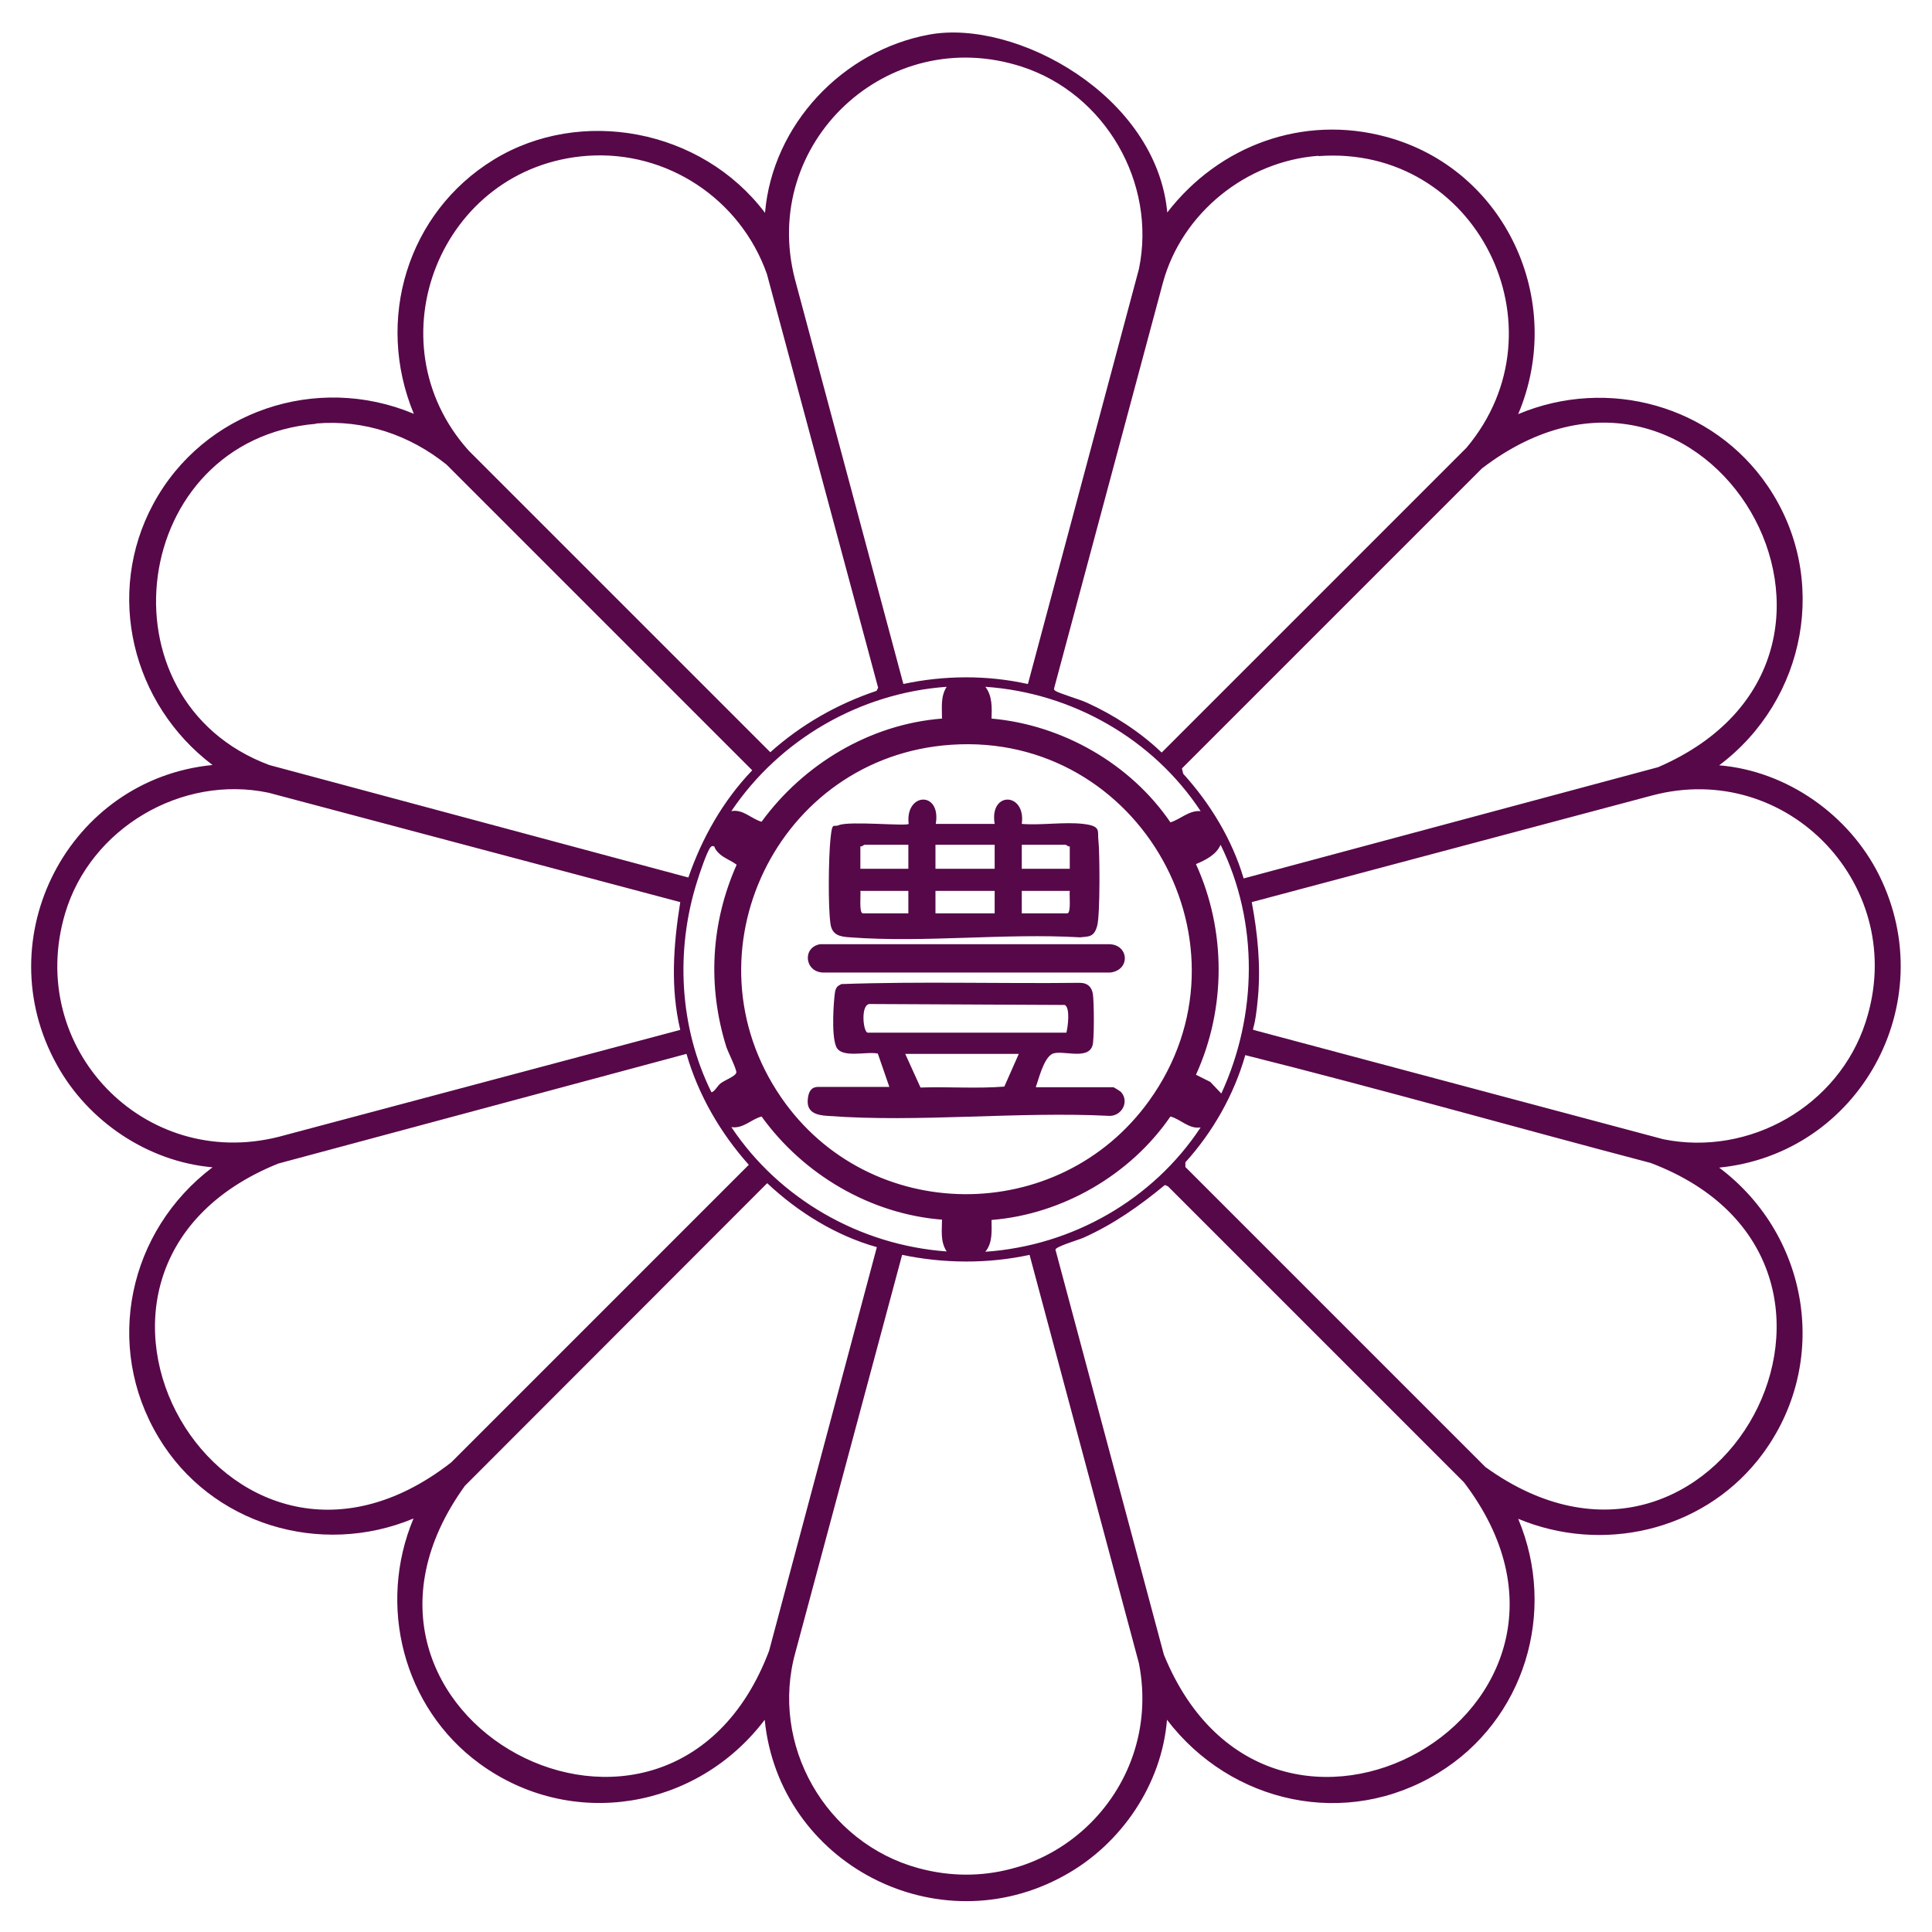 <?xml version="1.0" encoding="UTF-8"?>
<svg id="Layer_1" xmlns="http://www.w3.org/2000/svg" version="1.1" viewBox="0 0 620 620">
  <!-- Generator: Adobe Illustrator 29.0.0, SVG Export Plug-In . SVG Version: 2.1.0 Build 186)  -->
  <path d="M374.5,68.3c16.6-21.6,43.6-31.6,70.3-24.4,38.3,10.3,57.8,52.6,42.4,89,28.8-12.1,62.5-2.8,80.1,23.1,19.9,29.3,12.4,68.6-15.6,89.6,21.8,1.8,41.8,16,51.4,35.4,20.2,40.9-6.4,89.2-51.4,93.7,29.8,22.4,35.9,64.6,12.3,94-18.3,22.7-49.9,29.9-76.8,18.7,12.6,29.9,2,64.7-25.7,81.6-29.4,18-66.4,9.9-87-17.1-1.7,20.8-14.7,39.9-32.8,49.9-40.9,22.8-91.7-3.8-96.3-49.9-21.8,28.8-62.1,35.6-91.6,14-24.4-17.9-32.8-50.7-21.1-78.6-29.9,12.5-65.1,1.9-81.8-26-17.7-29.4-9.7-66.3,17.3-86.7-20.7-1.8-39.9-14.7-49.9-32.8-22.8-40.9,3.8-91.8,49.9-96.3-25.8-19.5-34.6-54.9-19-83.8,16.1-29.8,52.4-42,83.6-28.9-12.5-30.1-2.1-64.6,25.7-81.6s66.6-9.9,87,17.1c2.4-28.3,24.9-52.1,52.7-57.2s73,19.6,76.4,57.2ZM329.9,219.4l35.6-133.1c5.7-27.6-10.8-56.2-37.6-64.9-43.2-14-84.1,24.6-72.8,68.2l34.8,129.9c13.1-2.8,26.8-2.9,39.9,0ZM188.5,50c-47.1,3.4-69.5,59.6-38.1,94.6l96.8,96.8c9.8-8.8,21.5-15.5,34.1-19.7l.5-1-35.7-132.8c-8.5-24-32-39.7-57.6-37.9ZM423.1,50c-23.1,1.7-43.8,18.3-49.9,40.7l-34.9,130.1c-.1.4,0,.7.4.9,1.1.8,8,2.8,10.1,3.8,8.6,3.9,17.1,9.4,24,16l97.8-97.8c32.4-38.5,3.1-97.4-47.5-93.6ZM101.4,136c-59.7,5.1-70.7,88.7-15,109.5l134.5,36.1c4.4-12.7,11.1-24.6,20.5-34.4l-98.1-98.1c-11.8-9.5-26.5-14.5-41.8-13.2ZM399.1,281.9l133-35.7c82.6-35.7,15.5-151-56.5-95.9l-96.3,96.3.4,1.7c8.7,9.6,15.7,21.1,19.4,33.6ZM303.8,220.4c-27.9,2-53.6,16.9-69.1,39.9,3.8-.7,6.4,2.5,9.7,3.4,13.5-18.5,34.8-31.3,57.9-33.1,0-3.6-.5-7.1,1.5-10.2ZM385.3,260.3c-15.3-23.2-41.3-38-69.1-39.9,2.3,2.9,2.1,6.8,2,10.2,22.7,2,44.6,14.5,57.4,33.3,3.3-1,5.9-3.9,9.7-3.6ZM305.3,239c-55.8,3.7-86.4,67-54.6,113.2,28.2,41,89.1,41.4,118.1,1,35.6-49.5-2.9-118.3-63.5-114.2ZM218.3,289.5l-132.1-35.1c-27.9-5.9-57.2,11.4-65.3,38.7-12.8,43.1,25.3,82.7,68.6,71.7l128.8-34.3c-3.2-13.5-2.2-27.3,0-41ZM402.2,330.5l131.6,35.1c27.7,5.6,56.2-10.7,64.9-37.6,14.1-43.3-24.9-84.4-68.6-72.7l-128.4,34.2c1.9,10.1,2.9,20.3,2,30.5s-1.9,10-1.5,10.5ZM391.9,351c11.6-25.1,12.1-55-.2-79.9-1.4,3.2-4.8,4.9-7.9,6.2,9.7,21.3,9.7,46.3,0,67.6l4.6,2.3,3.6,3.8ZM229,271.6c-.2-.2-.7-.1-1,.3-1.2,1.5-3.6,8.7-4.3,11-7,22.1-5.7,46.8,4.6,67.6.9,0,2-2.1,2.9-2.8,1.2-1,5.1-2.4,5.1-3.6s-2.7-6.6-3.2-8.1c-6.1-19.5-5-39.8,3.3-58.5-1.7-1.3-3.8-2-5.4-3.4s-1.7-2.4-1.8-2.5ZM220.3,338.2l-131,35.2c-85,34.3-17.3,152.7,55.5,95.9l95.5-95.5c-9.1-10.2-16.2-22.4-20-35.6ZM399.6,338.7c-3.6,12.6-10.4,24.6-19.2,34.3v1.5s96.3,96.3,96.3,96.3c74.2,53.5,137.8-65.5,53-97.6-43.4-11.4-86.6-23.7-130.1-34.6ZM302.3,391.4c-23-1.8-44.5-14.5-57.9-33.1-3.4.9-5.9,4-9.7,3.4,15.4,23.1,41.3,37.9,69.1,39.9-2.1-3.2-1.5-6.7-1.5-10.2ZM385.3,361.8c-3.8.6-6.3-2.6-9.7-3.5-12.8,18.7-34.7,31.4-57.4,33.2,0,3.6.4,7.3-2,10.2,27.9-1.9,53.8-16.7,69.1-39.9ZM281.3,400.2c-13.1-3.7-25.2-11.2-35.1-20.5l-97,97.1c-53.5,74.1,65.5,137.8,97.6,53l34.6-129.6ZM373.8,380.3c-8.1,6.7-16.5,12.6-26.1,16.9-1.6.7-8.8,2.8-9,3.8l34.8,130c34.3,84.1,151.8,17.6,96.3-55.3l-95-95-.9-.4ZM330.4,402.7c-13.4,2.9-27.5,2.8-40.9,0l-34.2,127.4c-8.4,29.8,9.7,61.3,39.4,69.4,41.1,11.2,78.9-24.2,70.8-65.7l-35.1-131.1Z" fill="#570849"/>
  <path d="M300.2,264.4h19c-1.8-10.6,10.1-10.2,8.7,0,6.2.5,13.7-.7,19.7,0s4.5,2.3,4.9,5.4.6,23.6-.4,27.3-2.7,3.4-5.5,3.7c-24-1.4-50,1.8-73.8,0-3.3-.2-5.8-.7-6.3-4.4-.8-5.7-.6-21.2,0-27.1s.9-3.7,2.7-4.5c3.4-1.4,21.6.4,22.4-.4-1.2-10.1,10.5-10.7,8.7,0ZM291.5,271.1h-14.1c-.2,0-.8.7-1.3.5v7.2h15.4v-7.7ZM319.2,271.1h-19v7.7h19v-7.7ZM343.3,271.6c-.5.2-1.1-.5-1.3-.5h-14.1v7.7h15.4v-7.2ZM291.5,285.9h-15.4c.2,1.1-.5,7.2.8,7.2h14.6v-7.2ZM319.2,285.9h-19v7.2h19v-7.2ZM343.3,285.9h-15.4v7.2h14.6c1.3,0,.6-6.1.8-7.2Z" fill="#570849"/>
  <path d="M332.5,348.9h24.8c.1,0,2.3,1.3,2.5,1.6,2.6,3,.3,7.5-3.6,7.6-29.5-1.5-61.4,2.2-90.6,0-3.2-.2-6.6-.9-6.4-4.9s2.1-4.4,3.4-4.4h22.8l-3.7-10.7c-3.6-.8-11.8,1.7-13.4-2.3s-.7-14.8-.4-17,1-2.4,2.1-3c25.4-.9,51-.1,76.5-.4,2.4,0,3.8,1.2,4.2,3.5s.5,14.7-.1,16.6c-1.5,5-10.3,1.1-13.1,2.8s-4.4,8.9-5.1,10.5ZM342.2,331.5c.5-1.9,1.3-8.1-.5-9l-62.7-.3c-2.9.3-2,9.2-.5,9.2h63.8ZM326.9,338.2h-36.4l4.9,10.8c8.9-.3,18.1.4,26.9-.3l4.6-10.4Z" fill="#570849"/>
  <path d="M263.2,303h92.6c6.5,0,7.1,8.3.5,9.1h-92.2c-5.9-.2-6.7-8.1-.9-9.1Z" fill="#570849"/>
</svg>